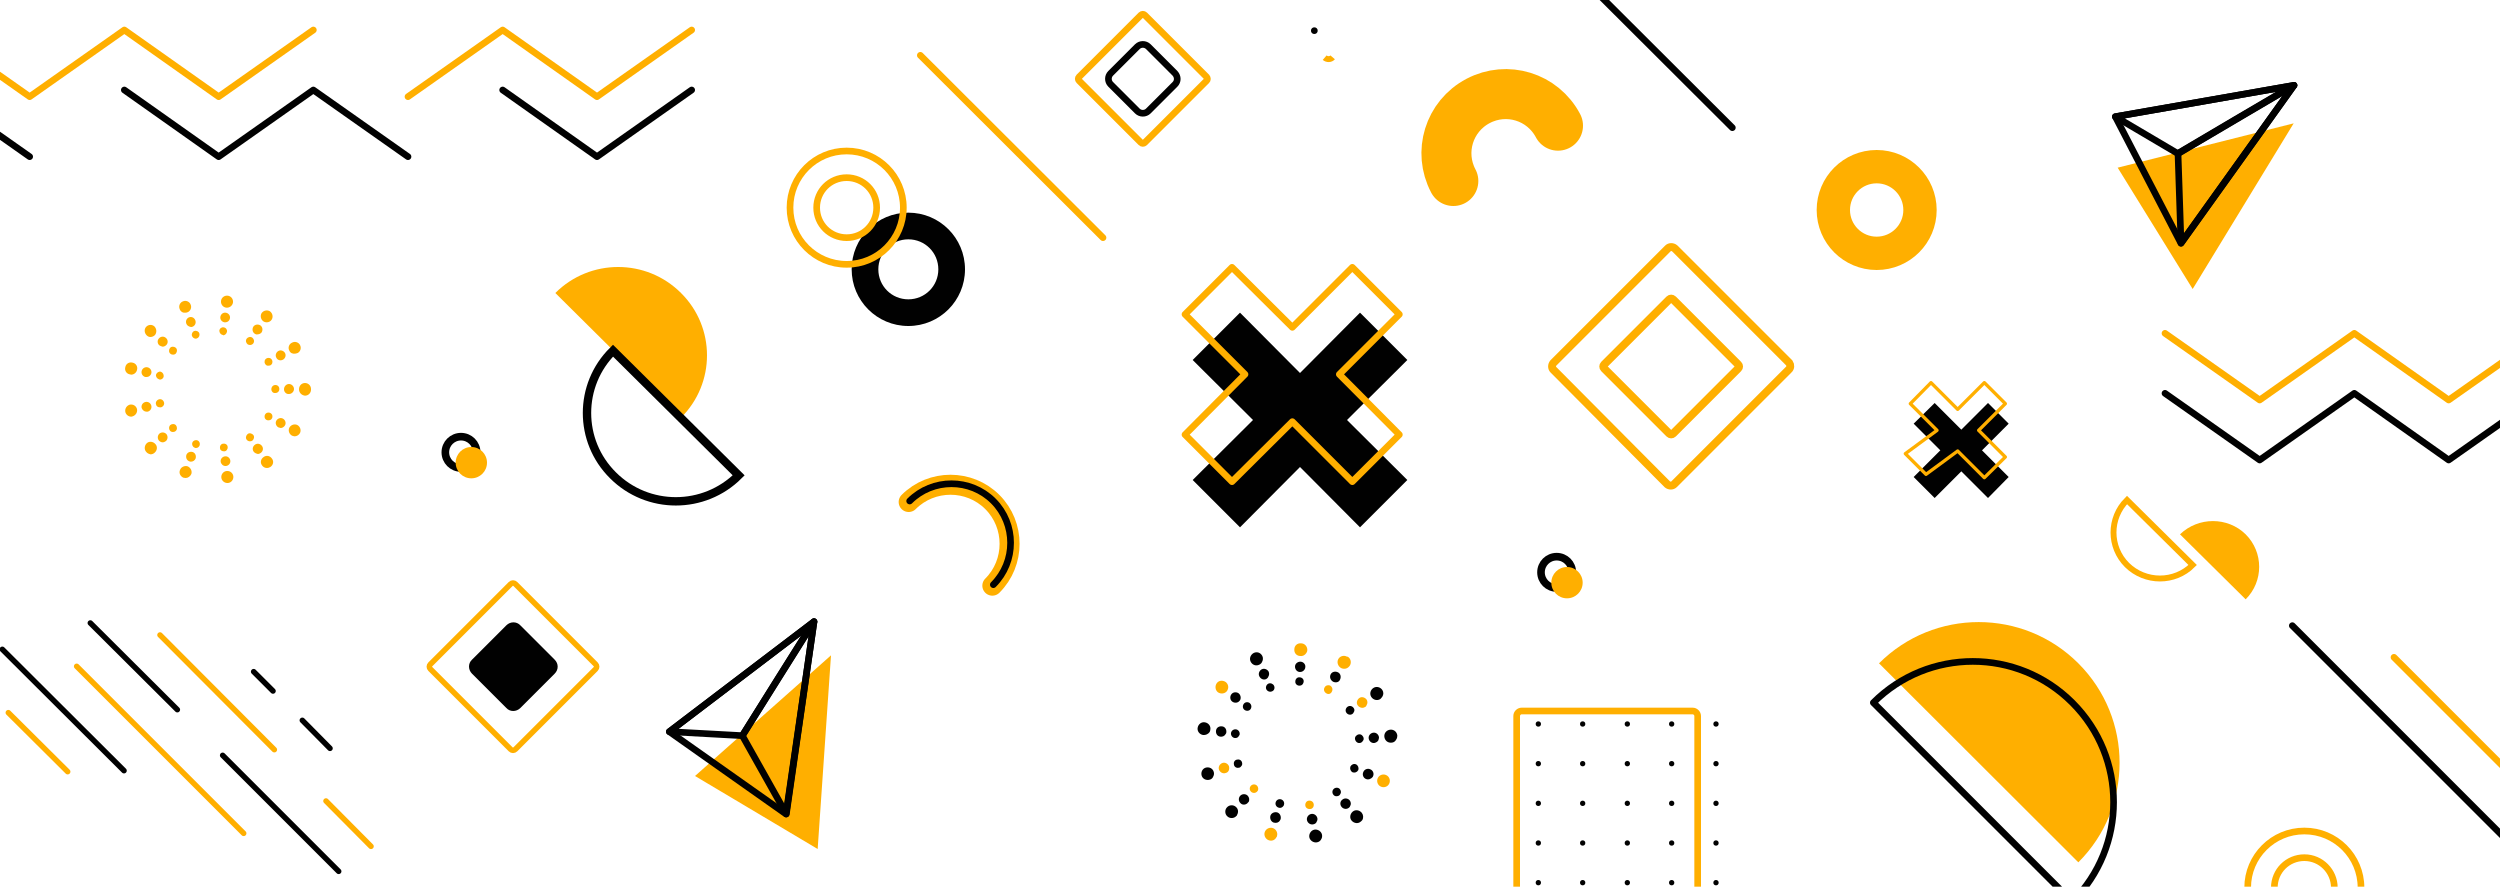 <svg xmlns="http://www.w3.org/2000/svg" xmlns:xlink="http://www.w3.org/1999/xlink" xml:space="preserve" id="prefix__Layer_1" x="0" y="0" version="1.1" viewBox="69 280 750 266"><style>.prefix__st1{fill:#ffaf00}.prefix__st4{stroke:#010101;stroke-width:2;stroke-linecap:round;stroke-linejoin:round}.prefix__st4,.prefix__st6,.prefix__st7,.prefix__st9{fill:none;stroke-miterlimit:10}.prefix__st6{stroke:#010101;stroke-width:1.655;stroke-linecap:round;stroke-linejoin:round}.prefix__st7,.prefix__st9{stroke:#ffaf00}.prefix__st7{stroke-width:1.655;stroke-linecap:round;stroke-linejoin:round}.prefix__st9{stroke-width:1.771}.prefix__st10{fill:#010101}.prefix__st12{stroke-width:2;fill:none;stroke-miterlimit:10}.prefix__st12,.prefix__st14,.prefix__st17{stroke:#ffaf00}.prefix__st14,.prefix__st17,.prefix__st43{fill:none;stroke-miterlimit:10}.prefix__st14{stroke-width:2;stroke-linecap:round;stroke-linejoin:round}.prefix__st17{stroke-width:2.375}.prefix__st43{stroke:#010101;stroke-width:2.286;stroke-linecap:round;stroke-linejoin:round}</style><g id="prefix__XMLID_360_"><defs><path id="prefix__SVGID_1_" d="M69 147h750v500H69z"/></defs><clipPath id="prefix__SVGID_2_"><use xlink:href="#prefix__SVGID_1_" overflow="visible"/></clipPath><defs><path id="prefix__SVGID_3_" d="M69 147h750v500H69z"/></defs><clipPath id="prefix__SVGID_4_"><use xlink:href="#prefix__SVGID_3_" overflow="visible"/></clipPath><g id="prefix__XMLID_416_" clip-path="url(#prefix__SVGID_4_)"><path id="prefix__XMLID_418_" d="M273.3 367.9c10.4 10.3 10.4 27.1 0 37.4l-37.7-37.4c10.4-10.4 27.3-10.4 37.7 0z" class="prefix__st1"/><path id="prefix__XMLID_417_" fill="none" stroke="#000" stroke-miterlimit="10" stroke-width="2.515" d="M252.9 422.6c-10.4-10.3-10.4-27.1 0-37.4l37.7 37.4c-10.4 10.4-27.3 10.4-37.7 0z"/></g><defs><path id="prefix__SVGID_5_" d="M69 147h750v500H69z"/></defs><clipPath id="prefix__SVGID_6_"><use xlink:href="#prefix__SVGID_5_" overflow="visible"/></clipPath><g id="prefix__XMLID_59_" clip-path="url(#prefix__SVGID_6_)"><path id="prefix__XMLID_58_" d="M692.5 479c16.5 16.5 16.5 43.2 0 59.7L632.7 479c16.5-16.5 43.3-16.5 59.8 0z" class="prefix__st1"/><g id="prefix__XMLID_54_"><path id="prefix__XMLID_23_" d="M690.7 490.8c16.5 16.5 16.5 43.2 0 59.7L631 490.8c16.5-16.5 43.2-16.5 59.7 0z" class="prefix__st4"/></g></g><defs><path id="prefix__SVGID_7_" d="M69 147h750v500H69z"/></defs><clipPath id="prefix__SVGID_8_"><use xlink:href="#prefix__SVGID_7_" overflow="visible"/></clipPath><g id="prefix__XMLID_61_" clip-path="url(#prefix__SVGID_8_)"><path id="prefix__XMLID_72_" d="m71.5 493.8 17.8 17.7" class="prefix__st7"/><path id="prefix__XMLID_70_" d="m69.7 474.8 36.5 36.4" class="prefix__st6"/><path id="prefix__XMLID_68_" d="m92 479.9 50.1 50.1" class="prefix__st7"/><path id="prefix__XMLID_67_" d="m135.8 506.6 34.8 34.8" class="prefix__st6"/><path id="prefix__XMLID_66_" d="m96.1 466.9 26.1 26" class="prefix__st6"/><path id="prefix__XMLID_65_" d="m166.8 520.3 13.5 13.6" class="prefix__st7"/><path id="prefix__XMLID_64_" d="m117 470.5 34.3 34.4" class="prefix__st7"/><path id="prefix__XMLID_63_" d="m159.7 496.1 8.3 8.4" class="prefix__st6"/><path id="prefix__XMLID_62_" d="m145.1 481.5 5.8 5.8" class="prefix__st6"/></g><defs><path id="prefix__SVGID_9_" d="M69 147h750v500H69z"/></defs><clipPath id="prefix__SVGID_10_"><use xlink:href="#prefix__SVGID_9_" overflow="visible"/></clipPath><defs><path id="prefix__SVGID_11_" d="M69 147h750v500H69z"/></defs><clipPath id="prefix__SVGID_12_"><use xlink:href="#prefix__SVGID_11_" overflow="visible"/></clipPath><g id="prefix__XMLID_49_" clip-path="url(#prefix__SVGID_12_)"><path id="prefix__XMLID_6_" d="M468.8 297.2c-.6.7-1.7.7-2.4.1" class="prefix__st9"/><g id="prefix__XMLID_602_"><g id="prefix__XMLID_675_"><circle id="prefix__XMLID_682_" cx="463.3" cy="289.2" r="1" class="prefix__st10"/></g></g></g><defs><path id="prefix__SVGID_13_" d="M69 147h750v500H69z"/></defs><clipPath id="prefix__SVGID_14_"><use xlink:href="#prefix__SVGID_13_" overflow="visible"/></clipPath><g id="prefix__XMLID_134_" clip-path="url(#prefix__SVGID_14_)"><path id="prefix__XMLID_21_" d="M525.5 493.3h51.3c.8 0 1.5.7 1.5 1.5v51.3c0 .8-.7 1.5-1.5 1.5h-51.3c-.8 0-1.5-.7-1.5-1.5v-51.3c0-.8.7-1.5 1.5-1.5z" class="prefix__st12"/><g id="prefix__XMLID_135_"><g id="prefix__XMLID_160_"><circle id="prefix__XMLID_165_" cx="583.8" cy="544.8" r=".8" class="prefix__st10"/><circle id="prefix__XMLID_164_" cx="570.5" cy="544.8" r=".8" class="prefix__st10"/><circle id="prefix__XMLID_163_" cx="557.2" cy="544.8" r=".8" class="prefix__st10"/><circle id="prefix__XMLID_162_" cx="543.8" cy="544.8" r=".8" class="prefix__st10"/><circle id="prefix__XMLID_161_" cx="530.5" cy="544.8" r=".8" class="prefix__st10"/></g><g id="prefix__XMLID_154_"><circle id="prefix__XMLID_159_" cx="583.8" cy="532.9" r=".8" class="prefix__st10"/><circle id="prefix__XMLID_158_" cx="570.5" cy="532.9" r=".8" class="prefix__st10"/><circle id="prefix__XMLID_157_" cx="557.2" cy="532.9" r=".8" class="prefix__st10"/><circle id="prefix__XMLID_156_" cx="543.8" cy="532.9" r=".8" class="prefix__st10"/><circle id="prefix__XMLID_155_" cx="530.5" cy="532.9" r=".8" class="prefix__st10"/></g><g id="prefix__XMLID_16_"><circle id="prefix__XMLID_153_" cx="583.8" cy="521" r=".8" class="prefix__st10"/><circle id="prefix__XMLID_152_" cx="570.5" cy="521" r=".8" class="prefix__st10"/><circle id="prefix__XMLID_151_" cx="557.2" cy="521" r=".8" class="prefix__st10"/><circle id="prefix__XMLID_150_" cx="543.8" cy="521" r=".8" class="prefix__st10"/><circle id="prefix__XMLID_149_" cx="530.5" cy="521" r=".8" class="prefix__st10"/></g><g id="prefix__XMLID_142_"><circle id="prefix__XMLID_147_" cx="583.8" cy="509.1" r=".8" class="prefix__st10"/><circle id="prefix__XMLID_146_" cx="570.5" cy="509.1" r=".8" class="prefix__st10"/><circle id="prefix__XMLID_145_" cx="557.2" cy="509.1" r=".8" class="prefix__st10"/><circle id="prefix__XMLID_144_" cx="543.8" cy="509.1" r=".8" class="prefix__st10"/><circle id="prefix__XMLID_143_" cx="530.5" cy="509.1" r=".8" class="prefix__st10"/></g><g id="prefix__XMLID_136_"><circle id="prefix__XMLID_141_" cx="583.8" cy="497.2" r=".8" class="prefix__st10"/><circle id="prefix__XMLID_140_" cx="570.5" cy="497.2" r=".8" class="prefix__st10"/><circle id="prefix__XMLID_139_" cx="557.2" cy="497.2" r=".8" class="prefix__st10"/><circle id="prefix__XMLID_138_" cx="543.8" cy="497.2" r=".8" class="prefix__st10"/><circle id="prefix__XMLID_137_" cx="530.5" cy="497.2" r=".8" class="prefix__st10"/></g></g></g><defs><path id="prefix__SVGID_15_" d="M69 147h750v500H69z"/></defs><clipPath id="prefix__SVGID_16_"><use xlink:href="#prefix__SVGID_15_" overflow="visible"/></clipPath><g id="prefix__XMLID_51_" clip-path="url(#prefix__SVGID_16_)"><path id="prefix__XMLID_367_" d="m219.8 307 28.3 20 28.4-20" class="prefix__st4"/><path id="prefix__XMLID_399_" d="m106.3 307 28.3 20 28.4-20 28.4 20" class="prefix__st4"/><path id="prefix__XMLID_50_" d="m49.5 307 28.4 20" class="prefix__st4"/><path id="prefix__XMLID_400_" d="m191.4 309 28.4-20 28.3 20 28.4-20" class="prefix__st14"/><path id="prefix__XMLID_53_" d="m49.5 289 28.4 20 28.4-20 28.3 20 28.4-20" class="prefix__st14"/></g><defs><path id="prefix__SVGID_17_" d="M69 147h750v500H69z"/></defs><clipPath id="prefix__SVGID_18_"><use xlink:href="#prefix__SVGID_17_" overflow="visible"/></clipPath><g id="prefix__XMLID_55_" clip-path="url(#prefix__SVGID_18_)"><path id="prefix__XMLID_57_" d="m718.5 398 28.4 20 28.4-20 28.3 20 28.4-20 28.4 20 28.4-20 28.3 20 28.4-20" class="prefix__st4"/><path id="prefix__XMLID_56_" d="m718.5 380 28.4 20 28.4-20 28.3 20 28.4-20 28.4 20 28.4-20 28.3 20 28.4-20" class="prefix__st14"/></g><defs><path id="prefix__SVGID_19_" d="M69 147h750v500H69z"/></defs><clipPath id="prefix__SVGID_20_"><use xlink:href="#prefix__SVGID_19_" overflow="visible"/></clipPath><defs><path id="prefix__SVGID_21_" d="M69 147h750v500H69z"/></defs><clipPath id="prefix__SVGID_22_"><use xlink:href="#prefix__SVGID_21_" overflow="visible"/></clipPath><defs><path id="prefix__SVGID_23_" d="M69 147h750v500H69z"/></defs><clipPath id="prefix__SVGID_24_"><use xlink:href="#prefix__SVGID_23_" overflow="visible"/></clipPath><g id="prefix__XMLID_115_" clip-path="url(#prefix__SVGID_24_)"><path id="prefix__XMLID_113_" d="m605.6 390.9-34.4 34.4c-.5.5-1.4.5-2 0L535 390.9c-.5-.5-.5-1.4 0-2l34.4-34.4c.5-.5 1.4-.5 2 0l34.4 34.4c.4.6.4 1.5-.2 2z" class="prefix__st17"/><path id="prefix__XMLID_114_" d="m590.5 390.5-19.6 19.6c-.3.3-.8.3-1.1 0l-19.6-19.6c-.3-.3-.3-.8 0-1.1l19.6-19.6c.3-.3.8-.3 1.1 0l19.6 19.6c.3.3.3.8 0 1.1z" class="prefix__st17"/></g><defs><path id="prefix__SVGID_25_" d="M69 147h750v500H69z"/></defs><clipPath id="prefix__SVGID_26_"><use xlink:href="#prefix__SVGID_25_" overflow="visible"/></clipPath><g id="prefix__XMLID_117_" clip-path="url(#prefix__SVGID_26_)"><path id="prefix__XMLID_119_" fill="none" stroke="#ffaf00" stroke-miterlimit="10" stroke-width="1.663" d="m247.7 480.7-24.1 24.1c-.4.4-1 .4-1.4 0l-24.1-24.1c-.4-.4-.4-1 0-1.4l24.1-24.1c.4-.4 1-.4 1.4 0l24.1 24.1c.4.4.4 1 0 1.4z"/><path id="prefix__XMLID_118_" d="m235.4 482.1-10.3 10.3c-1.2 1.2-3.1 1.2-4.2 0l-10.3-10.3c-1.2-1.2-1.2-3.1 0-4.2l10.3-10.3c1.2-1.2 3.1-1.2 4.2 0l10.3 10.3c1.2 1.2 1.2 3 0 4.2z" class="prefix__st10"/></g><defs><path id="prefix__SVGID_27_" d="M69 147h750v500H69z"/></defs><clipPath id="prefix__SVGID_28_"><use xlink:href="#prefix__SVGID_27_" overflow="visible"/></clipPath><g id="prefix__XMLID_406_" clip-path="url(#prefix__SVGID_28_)"><path id="prefix__XMLID_408_" d="m431 304.2-18.6 18.6c-.3.3-.8.3-1.1 0l-18.6-18.6c-.3-.3-.3-.8 0-1.1l18.6-18.6c.3-.3.8-.3 1.1 0l18.6 18.6c.3.4.3.8 0 1.1z" class="prefix__st12"/><path id="prefix__XMLID_407_" fill="none" stroke="#010101" stroke-miterlimit="10" stroke-width="2" d="m421.5 305.3-8 8c-.9.9-2.4.9-3.3 0l-8-8c-.9-.9-.9-2.4 0-3.3l8-8c.9-.9 2.4-.9 3.3 0l8 8c.9 1 .9 2.4 0 3.3z"/></g><defs><path id="prefix__SVGID_29_" d="M69 147h750v500H69z"/></defs><clipPath id="prefix__SVGID_30_"><use xlink:href="#prefix__SVGID_29_" overflow="visible"/></clipPath><defs><path id="prefix__SVGID_31_" d="M69 147h750v500H69z"/></defs><clipPath id="prefix__SVGID_32_"><use xlink:href="#prefix__SVGID_31_" overflow="visible"/></clipPath><defs><path id="prefix__SVGID_33_" d="M69 147h750v500H69z"/></defs><clipPath id="prefix__SVGID_34_"><use xlink:href="#prefix__SVGID_33_" overflow="visible"/></clipPath><path id="prefix__XMLID_412_" fill="none" stroke="#010101" stroke-linecap="round" stroke-linejoin="round" stroke-miterlimit="10" stroke-width="2" d="m548.3 278 40.4 40.3" clip-path="url(#prefix__SVGID_34_)"/><defs><path id="prefix__SVGID_35_" d="M69 147h750v500H69z"/></defs><clipPath id="prefix__SVGID_36_"><use xlink:href="#prefix__SVGID_35_" overflow="visible"/></clipPath><defs><path id="prefix__SVGID_37_" d="M69 147h750v500H69z"/></defs><clipPath id="prefix__SVGID_38_"><use xlink:href="#prefix__SVGID_37_" overflow="visible"/></clipPath><defs><path id="prefix__SVGID_39_" d="M69 147h750v500H69z"/></defs><clipPath id="prefix__SVGID_40_"><use xlink:href="#prefix__SVGID_39_" overflow="visible"/></clipPath><defs><path id="prefix__SVGID_41_" d="M69 147h750v500H69z"/></defs><clipPath id="prefix__SVGID_42_"><use xlink:href="#prefix__SVGID_41_" overflow="visible"/></clipPath><path id="prefix__XMLID_415_" fill="none" stroke="#ffaf00" stroke-linecap="round" stroke-linejoin="round" stroke-miterlimit="10" stroke-width="2" d="m345.1 296.6 54.8 54.7" clip-path="url(#prefix__SVGID_42_)"/><defs><path id="prefix__SVGID_43_" d="M69 147h750v500H69z"/></defs><clipPath id="prefix__SVGID_44_"><use xlink:href="#prefix__SVGID_43_" overflow="visible"/></clipPath><defs><path id="prefix__SVGID_45_" d="M69 147h750v500H69z"/></defs><clipPath id="prefix__SVGID_46_"><use xlink:href="#prefix__SVGID_45_" overflow="visible"/></clipPath><defs><path id="prefix__SVGID_47_" d="M69 147h750v500H69z"/></defs><clipPath id="prefix__SVGID_48_"><use xlink:href="#prefix__SVGID_47_" overflow="visible"/></clipPath><path id="prefix__XMLID_357_" fill="none" stroke="#010101" stroke-linecap="round" stroke-linejoin="round" stroke-miterlimit="10" stroke-width="2" d="m756.7 467.7 186.6 186.6" clip-path="url(#prefix__SVGID_48_)"/><defs><path id="prefix__SVGID_49_" d="M69 147h750v500H69z"/></defs><clipPath id="prefix__SVGID_50_"><use xlink:href="#prefix__SVGID_49_" overflow="visible"/></clipPath><path id="prefix__XMLID_358_" fill="none" stroke="#ffaf00" stroke-linecap="round" stroke-linejoin="round" stroke-miterlimit="10" stroke-width="2" d="m787.2 477.2 186.6 186.6" clip-path="url(#prefix__SVGID_50_)"/><defs><path id="prefix__SVGID_51_" d="M69 147h750v500H69z"/></defs><clipPath id="prefix__SVGID_52_"><use xlink:href="#prefix__SVGID_51_" overflow="visible"/></clipPath><g id="prefix__XMLID_448_" clip-path="url(#prefix__SVGID_52_)"/><defs><path id="prefix__SVGID_53_" d="M69 147h750v500H69z"/></defs><clipPath id="prefix__SVGID_54_"><use xlink:href="#prefix__SVGID_53_" overflow="visible"/></clipPath><g id="prefix__XMLID_26_" clip-path="url(#prefix__SVGID_54_)"><path id="prefix__XMLID_28_" d="m477 373.8-18 18.1-18-18.1-14.2 14.2 18.1 18-18.1 18 14.2 14.2 18-18.1 18 18.1 14.2-14.2-18.1-18 18.1-18z" class="prefix__st10"/><path id="prefix__XMLID_30_" d="m474.7 360.2-18 18-18.1-18-14.1 14.1 18 18-18 18.1 14.1 14.1 18.1-18 18 18 14.1-14.1-18-18.1 18-18z" class="prefix__st14"/></g><defs><path id="prefix__SVGID_55_" d="M69 147h750v500H69z"/></defs><clipPath id="prefix__SVGID_56_"><use xlink:href="#prefix__SVGID_55_" overflow="visible"/></clipPath><defs><path id="prefix__SVGID_57_" d="M69 147h750v500H69z"/></defs><clipPath id="prefix__SVGID_58_"><use xlink:href="#prefix__SVGID_57_" overflow="visible"/></clipPath><g id="prefix__XMLID_131_" clip-path="url(#prefix__SVGID_58_)"><path id="prefix__XMLID_133_" d="m665.4 400.9-8 8-8-8-6.3 6.2 8 8-8 8 6.3 6.3 8-8 8 8 6.2-6.3-8-8 8-8z" class="prefix__st10"/><path id="prefix__XMLID_132_" fill="none" stroke="#ffaf00" stroke-linecap="round" stroke-linejoin="round" stroke-miterlimit="10" d="m664.3 394.8-8 8-8-8-6.2 6.3 8 8-9.5 7 6.2 6.2 9.5-7 8 8 6.3-6.2-8-8 8-8z"/></g><defs><path id="prefix__SVGID_59_" d="M69 147h750v500H69z"/></defs><clipPath id="prefix__SVGID_60_"><use xlink:href="#prefix__SVGID_59_" overflow="visible"/></clipPath><g id="prefix__XMLID_389_" clip-path="url(#prefix__SVGID_60_)"><path id="prefix__XMLID_37_" d="m277.5 512.8 40.8-36.2-4 58.1z" class="prefix__st1"/><g id="prefix__XMLID_29_"><path id="prefix__XMLID_34_" d="m269.8 499.5 43.4-33-8.4 57.7z" class="prefix__st4"/><path id="prefix__XMLID_35_" d="M313.2 466.5c-.7.8-21.5 34.2-21.5 34.2l13.2 23.5 8.3-57.7z" class="prefix__st4"/><path id="prefix__XMLID_36_" d="m269.8 499.5 21.9 1.2 21.5-34.2z" class="prefix__st4"/></g></g><defs><path id="prefix__SVGID_61_" d="M69 147h750v500H69z"/></defs><clipPath id="prefix__SVGID_62_"><use xlink:href="#prefix__SVGID_61_" overflow="visible"/></clipPath><g id="prefix__XMLID_39_" clip-path="url(#prefix__SVGID_62_)"><path id="prefix__XMLID_405_" d="m704.3 330.3 52.8-13.3-30.3 49.7z" class="prefix__st1"/><g id="prefix__XMLID_40_"><path id="prefix__XMLID_404_" d="m703.6 315 53.6-9.4-33.9 47.4z" class="prefix__st4"/><path id="prefix__XMLID_403_" d="M757.2 305.6c-1 .4-34.8 20.4-34.8 20.4l.9 26.9 33.9-47.3z" class="prefix__st4"/><path id="prefix__XMLID_41_" d="m703.6 315 18.8 11.1 34.8-20.5z" class="prefix__st4"/></g></g><defs><path id="prefix__SVGID_63_" d="M69 147h750v500H69z"/></defs><clipPath id="prefix__SVGID_64_"><use xlink:href="#prefix__SVGID_63_" overflow="visible"/></clipPath><g id="prefix__XMLID_43_" clip-path="url(#prefix__SVGID_64_)"><path id="prefix__XMLID_42_" fill="none" stroke="#ffaf00" stroke-linecap="round" stroke-linejoin="round" stroke-miterlimit="10" stroke-width="6" d="M341.6 430.6c6.9-6.9 18.2-6.9 25.1 0s6.9 18.2 0 25.1"/><path id="prefix__XMLID_44_" d="M341.9 430.3c6.9-6.9 18.2-6.9 25.1 0s6.9 18.2 0 25.1" class="prefix__st4"/></g><defs><path id="prefix__SVGID_65_" d="M69 147h750v500H69z"/></defs><clipPath id="prefix__SVGID_66_"><use xlink:href="#prefix__SVGID_65_" overflow="visible"/></clipPath><defs><path id="prefix__SVGID_67_" d="M69 147h750v500H69z"/></defs><clipPath id="prefix__SVGID_68_"><use xlink:href="#prefix__SVGID_67_" overflow="visible"/></clipPath><defs><path id="prefix__SVGID_69_" d="M69 147h750v500H69z"/></defs><clipPath id="prefix__SVGID_70_"><use xlink:href="#prefix__SVGID_69_" overflow="visible"/></clipPath><path id="prefix__XMLID_45_" fill="none" stroke="#ffaf00" stroke-linecap="round" stroke-linejoin="round" stroke-miterlimit="10" stroke-width="15" d="M505 334.3c-4.6-8.7-1.3-19.4 7.4-24 8.7-4.6 19.4-1.3 24 7.4" clip-path="url(#prefix__SVGID_70_)"/><defs><path id="prefix__SVGID_71_" d="M69 147h750v500H69z"/></defs><clipPath id="prefix__SVGID_72_"><use xlink:href="#prefix__SVGID_71_" overflow="visible"/></clipPath><defs><path id="prefix__SVGID_73_" d="M69 147h750v500H69z"/></defs><clipPath id="prefix__SVGID_74_"><use xlink:href="#prefix__SVGID_73_" overflow="visible"/></clipPath><defs><path id="prefix__SVGID_75_" d="M69 147h750v500H69z"/></defs><clipPath id="prefix__SVGID_76_"><use xlink:href="#prefix__SVGID_75_" overflow="visible"/></clipPath><defs><path id="prefix__SVGID_77_" d="M69 147h750v500H69z"/></defs><clipPath id="prefix__SVGID_78_"><use xlink:href="#prefix__SVGID_77_" overflow="visible"/></clipPath><g id="prefix__XMLID_311_" clip-path="url(#prefix__SVGID_78_)"><g id="prefix__XMLID_342_"><path id="prefix__XMLID_343_" d="M135.4 423.3c-.1-1 .6-1.9 1.6-2 1-.1 1.9.6 2 1.6.1 1-.6 1.9-1.6 2h-.2c-.9 0-1.7-.7-1.8-1.6zm-11.4 0c-.9-.4-1.4-1.4-1-2.3.3-.9 1.4-1.4 2.3-1.1.9.4 1.4 1.4 1.1 2.3-.3.7-1 1.2-1.7 1.2-.3 0-.5-.1-.7-.1zm23.6-3.7c-.6-.8-.4-1.9.5-2.5.8-.6 1.9-.4 2.5.5.6.8.4 1.9-.5 2.5-.3.2-.7.3-1 .3-.6 0-1.2-.3-1.5-.8zm-34.7-4c-.7-.7-.6-1.9.1-2.6.7-.7 1.9-.6 2.6.2.7.7.6 1.9-.2 2.6-.3.3-.8.5-1.2.5-.5-.1-1-.3-1.3-.7zm43.7-4.9c-.9-.5-1.2-1.6-.8-2.4.5-.9 1.6-1.2 2.4-.8.9.5 1.2 1.6.8 2.4-.3.6-1 1-1.6 1-.2 0-.5-.1-.8-.2zm-50-7.1c-.2-1 .4-1.9 1.3-2.2 1-.2 1.9.3 2.2 1.3.2 1-.4 1.9-1.3 2.2-.1 0-.3.1-.4.1-.9 0-1.6-.6-1.8-1.4zm52.1-6.8c0-.1 0-.1 0 0 0-1.1.8-1.9 1.8-1.9s1.8.8 1.8 1.8v.2c0 1-.8 1.8-1.8 1.8-1-.1-1.8-.9-1.8-1.9zm-50.8-4.5c-1-.2-1.6-1.2-1.3-2.2.2-1 1.2-1.6 2.2-1.3 1 .2 1.6 1.2 1.3 2.2-.2.8-.9 1.4-1.8 1.4-.2-.1-.3-.1-.4-.1zm47.9-7.1c-.5-.9-.1-2 .8-2.4.9-.5 2-.1 2.4.7.5.9.1 2-.7 2.4-.3.1-.6.2-.8.2-.7.1-1.4-.2-1.7-.9zm-42.8-4.6c-.7-.7-.8-1.8-.2-2.5.7-.8 1.8-.8 2.5-.2.7.7.8 1.8.2 2.6-.4.4-.9.6-1.4.6-.4 0-.8-.2-1.1-.5zm35-4.2c-.8-.6-1-1.7-.5-2.5.6-.8 1.7-1 2.5-.5.8.6 1 1.7.5 2.5-.3.5-.9.8-1.5.8-.4 0-.7-.1-1-.3zm-25.1-3.7c-.4-.9.1-2 1-2.3.9-.4 2 .1 2.3 1 .4.9-.1 2-1 2.3-.2.1-.4.1-.7.1-.7.1-1.4-.4-1.6-1.1zm14-.4c-1-.1-1.7-1-1.6-2 .1-1 1-1.7 2-1.6 1 .1 1.7 1 1.6 2-.1.9-.9 1.6-1.8 1.6h-.2z" class="prefix__st1"/></g><g id="prefix__XMLID_327_"><path id="prefix__XMLID_328_" d="M135.2 418.5c-.1-.8.5-1.5 1.3-1.6.8-.1 1.5.5 1.6 1.3.1.8-.5 1.5-1.3 1.6h-.2c-.7 0-1.3-.6-1.4-1.3zm-9.4-.1c-.8-.3-1.1-1.1-.9-1.9.3-.8 1.1-1.1 1.9-.9.8.3 1.1 1.1.9 1.9-.2.6-.8 1-1.4 1-.1 0-.3 0-.5-.1zm19.3-2.9c-.5-.7-.3-1.6.4-2.1s1.6-.3 2.1.4.3 1.6-.4 2.1c-.3.2-.6.3-.8.3-.5-.1-1-.3-1.3-.7zm-28.4-3.3c-.5-.6-.5-1.5.1-2.1.6-.5 1.5-.5 2.1.1.5.6.5 1.5-.1 2.1-.3.2-.6.4-1 .4s-.8-.2-1.1-.5zm35.8-4c-.7-.4-1-1.3-.6-2s1.3-1 2-.6 1 1.3.6 2c-.3.5-.8.8-1.3.8-.2-.1-.5-.1-.7-.2zm-41-5.8c-.2-.8.3-1.6 1.1-1.8.8-.2 1.6.3 1.8 1.1.2.8-.3 1.6-1.1 1.8h-.4c-.6 0-1.2-.5-1.4-1.1zm42.7-5.6c0-.1 0-.1 0 0 0-.9.7-1.6 1.5-1.6s1.5.7 1.5 1.5-.7 1.5-1.5 1.5c-.8.1-1.5-.6-1.5-1.4zm-41.6-3.7c-.8-.2-1.3-1-1.1-1.8.2-.8 1-1.3 1.8-1.1.8.2 1.3 1 1.1 1.8-.2.7-.8 1.1-1.4 1.1h-.4zm39.3-5.8c-.4-.7-.1-1.6.6-2 .7-.4 1.6-.1 2 .6.4.7.1 1.6-.6 2-.2.1-.5.2-.7.2-.6 0-1.1-.3-1.3-.8zm-35.1-3.7c-.6-.5-.7-1.5-.1-2.1.5-.6 1.5-.7 2.1-.1.6.5.7 1.5.1 2.1-.3.3-.7.5-1.1.5-.4-.1-.7-.2-1-.4zm28.6-3.5c-.7-.5-.8-1.4-.4-2.1.5-.7 1.4-.8 2.1-.4.7.5.8 1.4.4 2.1-.3.4-.8.6-1.2.6-.3.1-.6 0-.9-.2zm-20.5-3c-.3-.8.1-1.6.8-1.9.8-.3 1.6.1 1.9.9.3.8-.1 1.6-.8 1.9-.2.1-.4.1-.5.1-.6-.1-1.2-.4-1.4-1zm11.5-.4c-.8-.1-1.4-.8-1.3-1.6.1-.8.8-1.4 1.6-1.3.8.1 1.4.8 1.3 1.6-.1.8-.7 1.3-1.5 1.3h-.1z" class="prefix__st1"/></g><g id="prefix__XMLID_312_"><path id="prefix__XMLID_313_" d="M135 414.4c-.1-.7.4-1.3 1-1.3.7-.1 1.3.4 1.3 1 .1.6-.4 1.3-1 1.3h-.1c-.7 0-1.2-.4-1.2-1zm-7.6-.1c-.6-.2-.9-.9-.7-1.5.2-.6.9-.9 1.5-.7.6.2.9.9.7 1.5-.2.5-.6.8-1.1.8-.1 0-.3 0-.4-.1zm15.6-2.4c-.4-.5-.2-1.3.3-1.7.5-.4 1.3-.2 1.7.3.4.5.2 1.3-.3 1.7-.2.1-.4.2-.7.2-.4 0-.8-.2-1-.5zm-23-2.7c-.4-.5-.4-1.2.1-1.7.5-.4 1.3-.4 1.7.1.4.5.4 1.3-.1 1.7-.2.2-.5.3-.8.3-.3 0-.7-.1-.9-.4zm29-3.2c-.6-.3-.8-1-.5-1.6.3-.6 1-.8 1.6-.5.6.3.8 1 .5 1.6-.2.4-.6.6-1.1.6-.1 0-.3 0-.5-.1zm-33.2-4.7c-.2-.6.2-1.3.9-1.5.6-.2 1.3.2 1.5.9.2.6-.2 1.3-.9 1.5h-.3c-.6 0-1.1-.3-1.2-.9zm34.6-4.5c0-.1 0-.1 0 0 0-.7.5-1.3 1.2-1.3s1.2.5 1.2 1.2-.5 1.2-1.2 1.2c-.7.1-1.2-.5-1.2-1.1zm-33.7-3c-.6-.2-1-.8-.9-1.4.2-.6.8-1 1.4-.9.6.2 1 .8.9 1.5-.1.5-.6.9-1.2.9 0-.1-.1-.1-.2-.1zm31.8-4.7c-.3-.6-.1-1.3.5-1.6.6-.3 1.3-.1 1.6.5.3.6.1 1.3-.5 1.6-.2.1-.4.1-.6.1-.4.1-.8-.2-1-.6zm-28.4-3c-.5-.4-.5-1.2-.1-1.7s1.2-.5 1.7-.1.5 1.2.1 1.7c-.2.3-.6.4-.9.4-.3 0-.6-.1-.8-.3zm23.2-2.8c-.5-.4-.7-1.1-.3-1.7.4-.5 1.1-.7 1.7-.3.5.4.7 1.1.3 1.7-.2.3-.6.5-1 .5-.3 0-.5-.1-.7-.2zm-16.7-2.5c-.2-.6.1-1.3.7-1.5.6-.2 1.3.1 1.5.7.2.6-.1 1.3-.7 1.5-.1.1-.3.1-.4.1-.4 0-.9-.3-1.1-.8zm9.3-.3c-.7-.1-1.1-.7-1.1-1.3.1-.7.7-1.1 1.3-1 .7.1 1.1.7 1 1.3-.1.6-.6 1.1-1.2 1.1.1 0 .1 0 0-.1z" class="prefix__st1"/></g></g><defs><path id="prefix__SVGID_79_" d="M69 147h750v500H69z"/></defs><clipPath id="prefix__SVGID_80_"><use xlink:href="#prefix__SVGID_79_" overflow="visible"/></clipPath><g id="prefix__XMLID_224_" clip-path="url(#prefix__SVGID_80_)"><path id="prefix__XMLID_276_" d="M483.3 516c-1-.4-1.4-1.6-1-2.5.4-1 1.6-1.4 2.5-1 1 .4 1.4 1.6 1 2.5 0 .1-.1.1-.1.2-.4.8-1.5 1.2-2.4.8z" class="prefix__st1"/><path id="prefix__XMLID_275_" d="M477.2 526.5c-.8.7-2 .5-2.7-.3-.7-.8-.5-2 .3-2.7.8-.7 2-.5 2.7.3.5.6.6 1.5.2 2.2-.2.2-.3.4-.5.5z" class="prefix__st10"/><path id="prefix__XMLID_274_" d="M486.4 502.8c-1.1.1-2-.7-2.1-1.8-.1-1.1.7-2 1.8-2.1 1.1-.1 2 .7 2.1 1.8 0 .4-.1.8-.3 1.1-.3.6-.8 1-1.5 1z" class="prefix__st10"/><path id="prefix__XMLID_273_" d="M464.1 532.7c-1 .2-2.1-.5-2.3-1.5-.2-1 .5-2.1 1.5-2.3 1-.2 2.1.5 2.3 1.5.1.5 0 1-.2 1.3-.2.5-.7.9-1.3 1z" class="prefix__st10"/><path id="prefix__XMLID_272_" d="M483.1 489.7c-.9.6-2.1.3-2.7-.6-.6-.9-.3-2.1.6-2.7.9-.6 2.1-.3 2.7.6.4.6.4 1.4 0 2-.2.3-.4.5-.6.7z" class="prefix__st10"/><path id="prefix__XMLID_271_" d="M449.7 532.1c-1-.3-1.6-1.4-1.3-2.4.3-1 1.4-1.6 2.4-1.3 1 .3 1.6 1.4 1.3 2.4 0 .2-.1.3-.2.4-.4.8-1.3 1.2-2.2.9z" class="prefix__st1"/><path id="prefix__XMLID_270_" d="M471.3 480.4s0-.1 0 0c0-.1 0-.1 0 0-1-.6-1.3-1.8-.8-2.7.5-.9 1.7-1.2 2.6-.7h.2c.9.5 1.2 1.7.7 2.6-.6 1-1.7 1.3-2.7.8z" class="prefix__st1"/><path id="prefix__XMLID_269_" d="M439.9 524.8c-.7.8-2 .8-2.7.1-.8-.7-.8-2-.1-2.7.7-.8 2-.8 2.7-.1.7.6.8 1.6.3 2.4 0 .1 0 .2-.2.3z" class="prefix__st10"/><path id="prefix__XMLID_268_" d="M459.1 476.8c-1.1 0-1.9-.9-1.8-2 0-1.1.9-1.9 2-1.8 1.1 0 1.9.9 1.9 2 0 .3-.1.6-.3.9-.4.6-1 1-1.8.9z" class="prefix__st1"/><path id="prefix__XMLID_267_" d="M431.9 513.9c-1 .3-2.1-.2-2.4-1.2-.3-1 .2-2.1 1.2-2.4 1-.3 2.1.2 2.4 1.2.2.5.1 1.1-.2 1.6-.1.3-.5.7-1 .8z" class="prefix__st10"/><path id="prefix__XMLID_266_" d="M446.8 479.4c-1 .5-2.1.1-2.6-.9s0-2.1.9-2.6c1-.5 2.1-.1 2.6.9.3.6.2 1.3-.1 1.8-.1.3-.4.6-.8.8z" class="prefix__st10"/><path id="prefix__XMLID_265_" d="M429.9 500.5c-1.1-.2-1.8-1.2-1.6-2.2.2-1.1 1.2-1.8 2.2-1.6 1.1.2 1.8 1.2 1.6 2.2 0 .2-.1.5-.2.7-.4.6-1.2 1-2 .9z" class="prefix__st10"/><path id="prefix__XMLID_264_" d="M437.1 487.3c-.6.8-1.8 1-2.7.4-.8-.6-1-1.8-.4-2.7.6-.9 1.8-1 2.7-.4.8.6 1 1.7.5 2.5 0 .1-.1.2-.1.2z" class="prefix__st1"/><path id="prefix__XMLID_261_" d="M478.8 513.7c-.8-.3-1.2-1.3-.8-2.1.3-.8 1.3-1.2 2.1-.8.8.3 1.2 1.3.8 2.1 0 .1-.1.1-.1.2-.5.6-1.3.9-2 .6z" class="prefix__st10"/><path id="prefix__XMLID_260_" d="M473.7 522.3c-.7.6-1.7.4-2.2-.2-.6-.7-.5-1.7.2-2.2.7-.6 1.7-.4 2.2.2.4.5.5 1.2.1 1.8 0 .1-.1.2-.3.4z" class="prefix__st10"/><path id="prefix__XMLID_259_" d="M481.3 502.9c-.9.1-1.6-.6-1.7-1.4-.1-.9.6-1.6 1.4-1.7.9-.1 1.6.6 1.7 1.4 0 .3-.1.6-.2.9-.2.4-.7.7-1.2.8z" class="prefix__st10"/><path id="prefix__XMLID_258_" d="M463 527.3c-.9.2-1.7-.4-1.9-1.2-.2-.9.4-1.7 1.2-1.9.9-.2 1.7.4 1.9 1.2.1.4 0 .8-.2 1.1-.1.4-.5.7-1 .8z" class="prefix__st10"/><path id="prefix__XMLID_257_" d="M478.5 492.1c-.7.5-1.7.2-2.2-.5-.5-.7-.2-1.7.5-2.2.7-.5 1.7-.2 2.2.5.3.5.3 1.1 0 1.6-.1.3-.2.5-.5.6z" class="prefix__st1"/><path id="prefix__XMLID_256_" d="M451.2 526.8c-.8-.2-1.3-1.1-1.1-2 .2-.8 1.1-1.3 2-1.1.8.2 1.3 1.1 1.1 2 0 .1-.1.2-.2.4-.3.6-1 .9-1.8.7z" class="prefix__st10"/><path id="prefix__XMLID_255_" d="M468.9 484.5c-.8-.5-1.1-1.4-.7-2.2.4-.8 1.4-1 2.2-.6.8.4 1 1.4.6 2.2-.3.8-1.3 1-2.1.6z" class="prefix__st10"/><path id="prefix__XMLID_254_" d="M443.3 520.9c-.6.6-1.6.7-2.2 0-.6-.6-.6-1.6 0-2.2.6-.6 1.6-.6 2.2 0 .5.5.6 1.3.3 1.9-.2.1-.3.2-.3.3z" class="prefix__st10"/><path id="prefix__XMLID_253_" d="M459 481.6c-.9 0-1.5-.8-1.5-1.6 0-.9.8-1.5 1.6-1.5.9 0 1.6.8 1.5 1.6 0 .3-.1.5-.2.7-.3.5-.8.8-1.4.8z" class="prefix__st10"/><path id="prefix__XMLID_252_" d="M436.7 511.9c-.8.3-1.7-.2-2-1-.3-.8.2-1.7 1-2 .8-.3 1.7.2 2 1 .1.4.1.9-.1 1.3s-.5.6-.9.7z" class="prefix__st1"/><path id="prefix__XMLID_251_" d="M448.9 483.7c-.8.4-1.7 0-2.1-.8-.4-.8 0-1.7.7-2.1.8-.4 1.7 0 2.1.7.2.5.2 1-.1 1.5-.1.3-.3.5-.6.7z" class="prefix__st10"/><path id="prefix__XMLID_250_" d="M435.1 501c-.9-.1-1.4-.9-1.3-1.8.1-.9.9-1.4 1.8-1.3.9.1 1.4.9 1.3 1.8 0 .2-.1.4-.2.5-.3.6-1 .9-1.6.8z" class="prefix__st10"/><path id="prefix__XMLID_249_" d="M440.9 490.2c-.5.7-1.5.8-2.2.3-.7-.5-.8-1.5-.3-2.2.5-.7 1.5-.8 2.2-.3.6.5.8 1.4.4 2.1l-.1.1z" class="prefix__st10"/><path id="prefix__XMLID_246_" d="M474.8 511.7c-.6-.3-.9-1-.7-1.7.3-.6 1-1 1.7-.7.6.3.9 1 .7 1.7 0 0 0 .1-.1.1-.3.6-1 .8-1.6.6z" class="prefix__st10"/><path id="prefix__XMLID_245_" d="M470.8 518.6c-.5.4-1.4.4-1.8-.2-.4-.5-.4-1.3.2-1.8.5-.4 1.4-.4 1.8.2.3.4.4 1 .1 1.4-.1.2-.2.3-.3.4z" class="prefix__st10"/><path id="prefix__XMLID_244_" d="M476.9 502.9c-.7.1-1.3-.5-1.4-1.2-.1-.7.5-1.3 1.2-1.4.7-.1 1.3.5 1.4 1.2 0 .3 0 .5-.2.7-.2.4-.6.7-1 .7z" class="prefix__st10"/><path id="prefix__XMLID_243_" d="M462.1 522.7c-.7.1-1.4-.3-1.5-1-.1-.7.3-1.4 1-1.5.7-.1 1.4.3 1.5 1 .1.3 0 .6-.1.9-.2.3-.5.6-.9.6z" class="prefix__st1"/><path id="prefix__XMLID_242_" d="M474.7 494.2c-.6.4-1.4.2-1.8-.4-.4-.6-.2-1.4.4-1.8.6-.4 1.4-.2 1.8.4.3.4.3.9 0 1.3-.1.3-.3.4-.4.5z" class="prefix__st10"/><path id="prefix__XMLID_241_" d="M452.6 522.3c-.7-.2-1.1-.9-.9-1.6.2-.7.9-1.1 1.6-.9.7.2 1.1.9.9 1.6 0 .1-.1.2-.1.3-.4.6-1 .8-1.5.6z" class="prefix__st10"/><path id="prefix__XMLID_240_" d="M466.9 488c-.1 0-.1 0 0 0-.7-.4-.9-1.2-.5-1.8.3-.6 1.1-.8 1.7-.5.6.4.8 1.1.5 1.7-.3.8-1.1 1-1.7.6z" class="prefix__st1"/><path id="prefix__XMLID_239_" d="M446.1 517.5c-.5.5-1.3.5-1.8 0s-.5-1.3 0-1.8 1.3-.5 1.8 0c.4.4.5 1.1.2 1.6-.1.1-.2.1-.2.2z" class="prefix__st1"/><path id="prefix__XMLID_233_" d="M458.8 485.7c-.7 0-1.3-.6-1.2-1.3 0-.7.6-1.3 1.3-1.2.7 0 1.3.6 1.2 1.3 0 .2-.1.4-.2.6-.2.4-.6.6-1.1.6z" class="prefix__st10"/><path id="prefix__XMLID_231_" d="M440.8 510.3c-.7.2-1.4-.1-1.6-.8-.2-.7.1-1.4.8-1.6.7-.2 1.4.1 1.6.8.1.4.1.7-.1 1-.2.3-.4.5-.7.6z" class="prefix__st10"/><path id="prefix__XMLID_230_" d="M450.6 487.4c-.6.3-1.4 0-1.7-.6-.3-.6 0-1.4.6-1.7.6-.3 1.4 0 1.7.6.2.4.2.8 0 1.2-.1.2-.3.4-.6.5z" class="prefix__st10"/><path id="prefix__XMLID_229_" d="M439.4 501.4c-.7-.1-1.2-.8-1.1-1.5.1-.7.8-1.2 1.5-1.1.7.1 1.2.8 1.1 1.5 0 .2-.1.3-.2.4-.2.5-.7.8-1.3.7z" class="prefix__st10"/><path id="prefix__XMLID_228_" d="M444.2 492.7c-.4.6-1.2.7-1.8.3-.6-.4-.7-1.2-.3-1.8.4-.6 1.2-.7 1.8-.3.5.4.7 1.1.3 1.8 0-.1 0-.1 0 0z" class="prefix__st10"/></g><defs><path id="prefix__SVGID_81_" d="M69 147h750v500H69z"/></defs><clipPath id="prefix__SVGID_82_"><use xlink:href="#prefix__SVGID_81_" overflow="visible"/></clipPath><defs><path id="prefix__SVGID_83_" d="M69 147h750v500H69z"/></defs><clipPath id="prefix__SVGID_84_"><use xlink:href="#prefix__SVGID_83_" overflow="visible"/></clipPath><defs><path id="prefix__SVGID_85_" d="M69 147h750v500H69z"/></defs><clipPath id="prefix__SVGID_86_"><use xlink:href="#prefix__SVGID_85_" overflow="visible"/></clipPath><defs><path id="prefix__SVGID_87_" d="M69 147h750v500H69z"/></defs><clipPath id="prefix__SVGID_88_"><use xlink:href="#prefix__SVGID_87_" overflow="visible"/></clipPath><circle id="prefix__XMLID_364_" cx="632" cy="343" r="13" fill="none" stroke="#ffaf00" stroke-linecap="round" stroke-linejoin="round" stroke-miterlimit="10" stroke-width="10" clip-path="url(#prefix__SVGID_88_)"/><defs><path id="prefix__SVGID_89_" d="M69 147h750v500H69z"/></defs><clipPath id="prefix__SVGID_90_"><use xlink:href="#prefix__SVGID_89_" overflow="visible"/></clipPath><defs><path id="prefix__SVGID_91_" d="M69 147h750v500H69z"/></defs><clipPath id="prefix__SVGID_92_"><use xlink:href="#prefix__SVGID_91_" overflow="visible"/></clipPath><g id="prefix__XMLID_410_" clip-path="url(#prefix__SVGID_92_)"><g id="prefix__XMLID_424_"><path id="prefix__XMLID_425_" d="M341.5 377.8c-9.4 0-17-7.6-17-17s7.6-17 17-17 17 7.6 17 17-7.6 17-17 17zm0-26c-5 0-9 4-9 9s4 9 9 9 9-4 9-9-4-9-9-9z" class="prefix__st10"/></g><g id="prefix__XMLID_420_"><path id="prefix__XMLID_421_" d="M323 359.3c-9.4 0-17-7.6-17-17s7.6-17 17-17 17 7.6 17 17-7.6 17-17 17zm0-26c-5 0-9 4-9 9s4 9 9 9 9-4 9-9-4-9-9-9z" class="prefix__st12"/></g></g><defs><path id="prefix__SVGID_93_" d="M69 147h750v500H69z"/></defs><clipPath id="prefix__SVGID_94_"><use xlink:href="#prefix__SVGID_93_" overflow="visible"/></clipPath><g id="prefix__XMLID_429_" clip-path="url(#prefix__SVGID_94_)"><g id="prefix__XMLID_434_"/><g id="prefix__XMLID_430_"><path id="prefix__XMLID_431_" d="M743.3 546.3c0-9.4 7.6-17 17-17s17 7.6 17 17m-8 0c0-4.9-4-9-9-9s-9 4-9 9" class="prefix__st12"/></g></g><defs><path id="prefix__SVGID_95_" d="M69 147h750v500H69z"/></defs><clipPath id="prefix__SVGID_96_"><use xlink:href="#prefix__SVGID_95_" overflow="visible"/></clipPath><defs><path id="prefix__SVGID_97_" d="M69 147h750v500H69z"/></defs><clipPath id="prefix__SVGID_98_"><use xlink:href="#prefix__SVGID_97_" overflow="visible"/></clipPath><defs><path id="prefix__SVGID_99_" d="M69 147h750v500H69z"/></defs><clipPath id="prefix__SVGID_100_"><use xlink:href="#prefix__SVGID_99_" overflow="visible"/></clipPath><g id="prefix__XMLID_453_" clip-path="url(#prefix__SVGID_100_)"><circle id="prefix__XMLID_457_" cx="536" cy="451.7" r="4.7" class="prefix__st43"/><circle id="prefix__XMLID_458_" cx="539.1" cy="454.8" r="4.7" class="prefix__st1"/></g><defs><path id="prefix__SVGID_101_" d="M69 147h750v500H69z"/></defs><clipPath id="prefix__SVGID_102_"><use xlink:href="#prefix__SVGID_101_" overflow="visible"/></clipPath><g id="prefix__XMLID_460_" clip-path="url(#prefix__SVGID_102_)"><circle id="prefix__XMLID_462_" cx="207.3" cy="415.7" r="4.7" class="prefix__st43"/><circle id="prefix__XMLID_461_" cx="210.4" cy="418.8" r="4.7" class="prefix__st1"/></g><defs><path id="prefix__SVGID_103_" d="M819 147v500H69V147"/></defs><clipPath id="prefix__SVGID_104_"><use xlink:href="#prefix__SVGID_103_" overflow="visible"/></clipPath><g id="prefix__XMLID_454_"><path id="prefix__XMLID_456_" d="M742.7 440.3c5.4 5.4 5.4 14.1 0 19.5L723 440.3c5.5-5.3 14.3-5.3 19.7 0z" class="prefix__st1"/><path id="prefix__XMLID_455_" d="M707.1 449.5c-5.4-5.4-5.4-14.1 0-19.5l19.7 19.5c-5.4 5.4-14.2 5.4-19.7 0z" class="prefix__st9"/></g></g></svg>